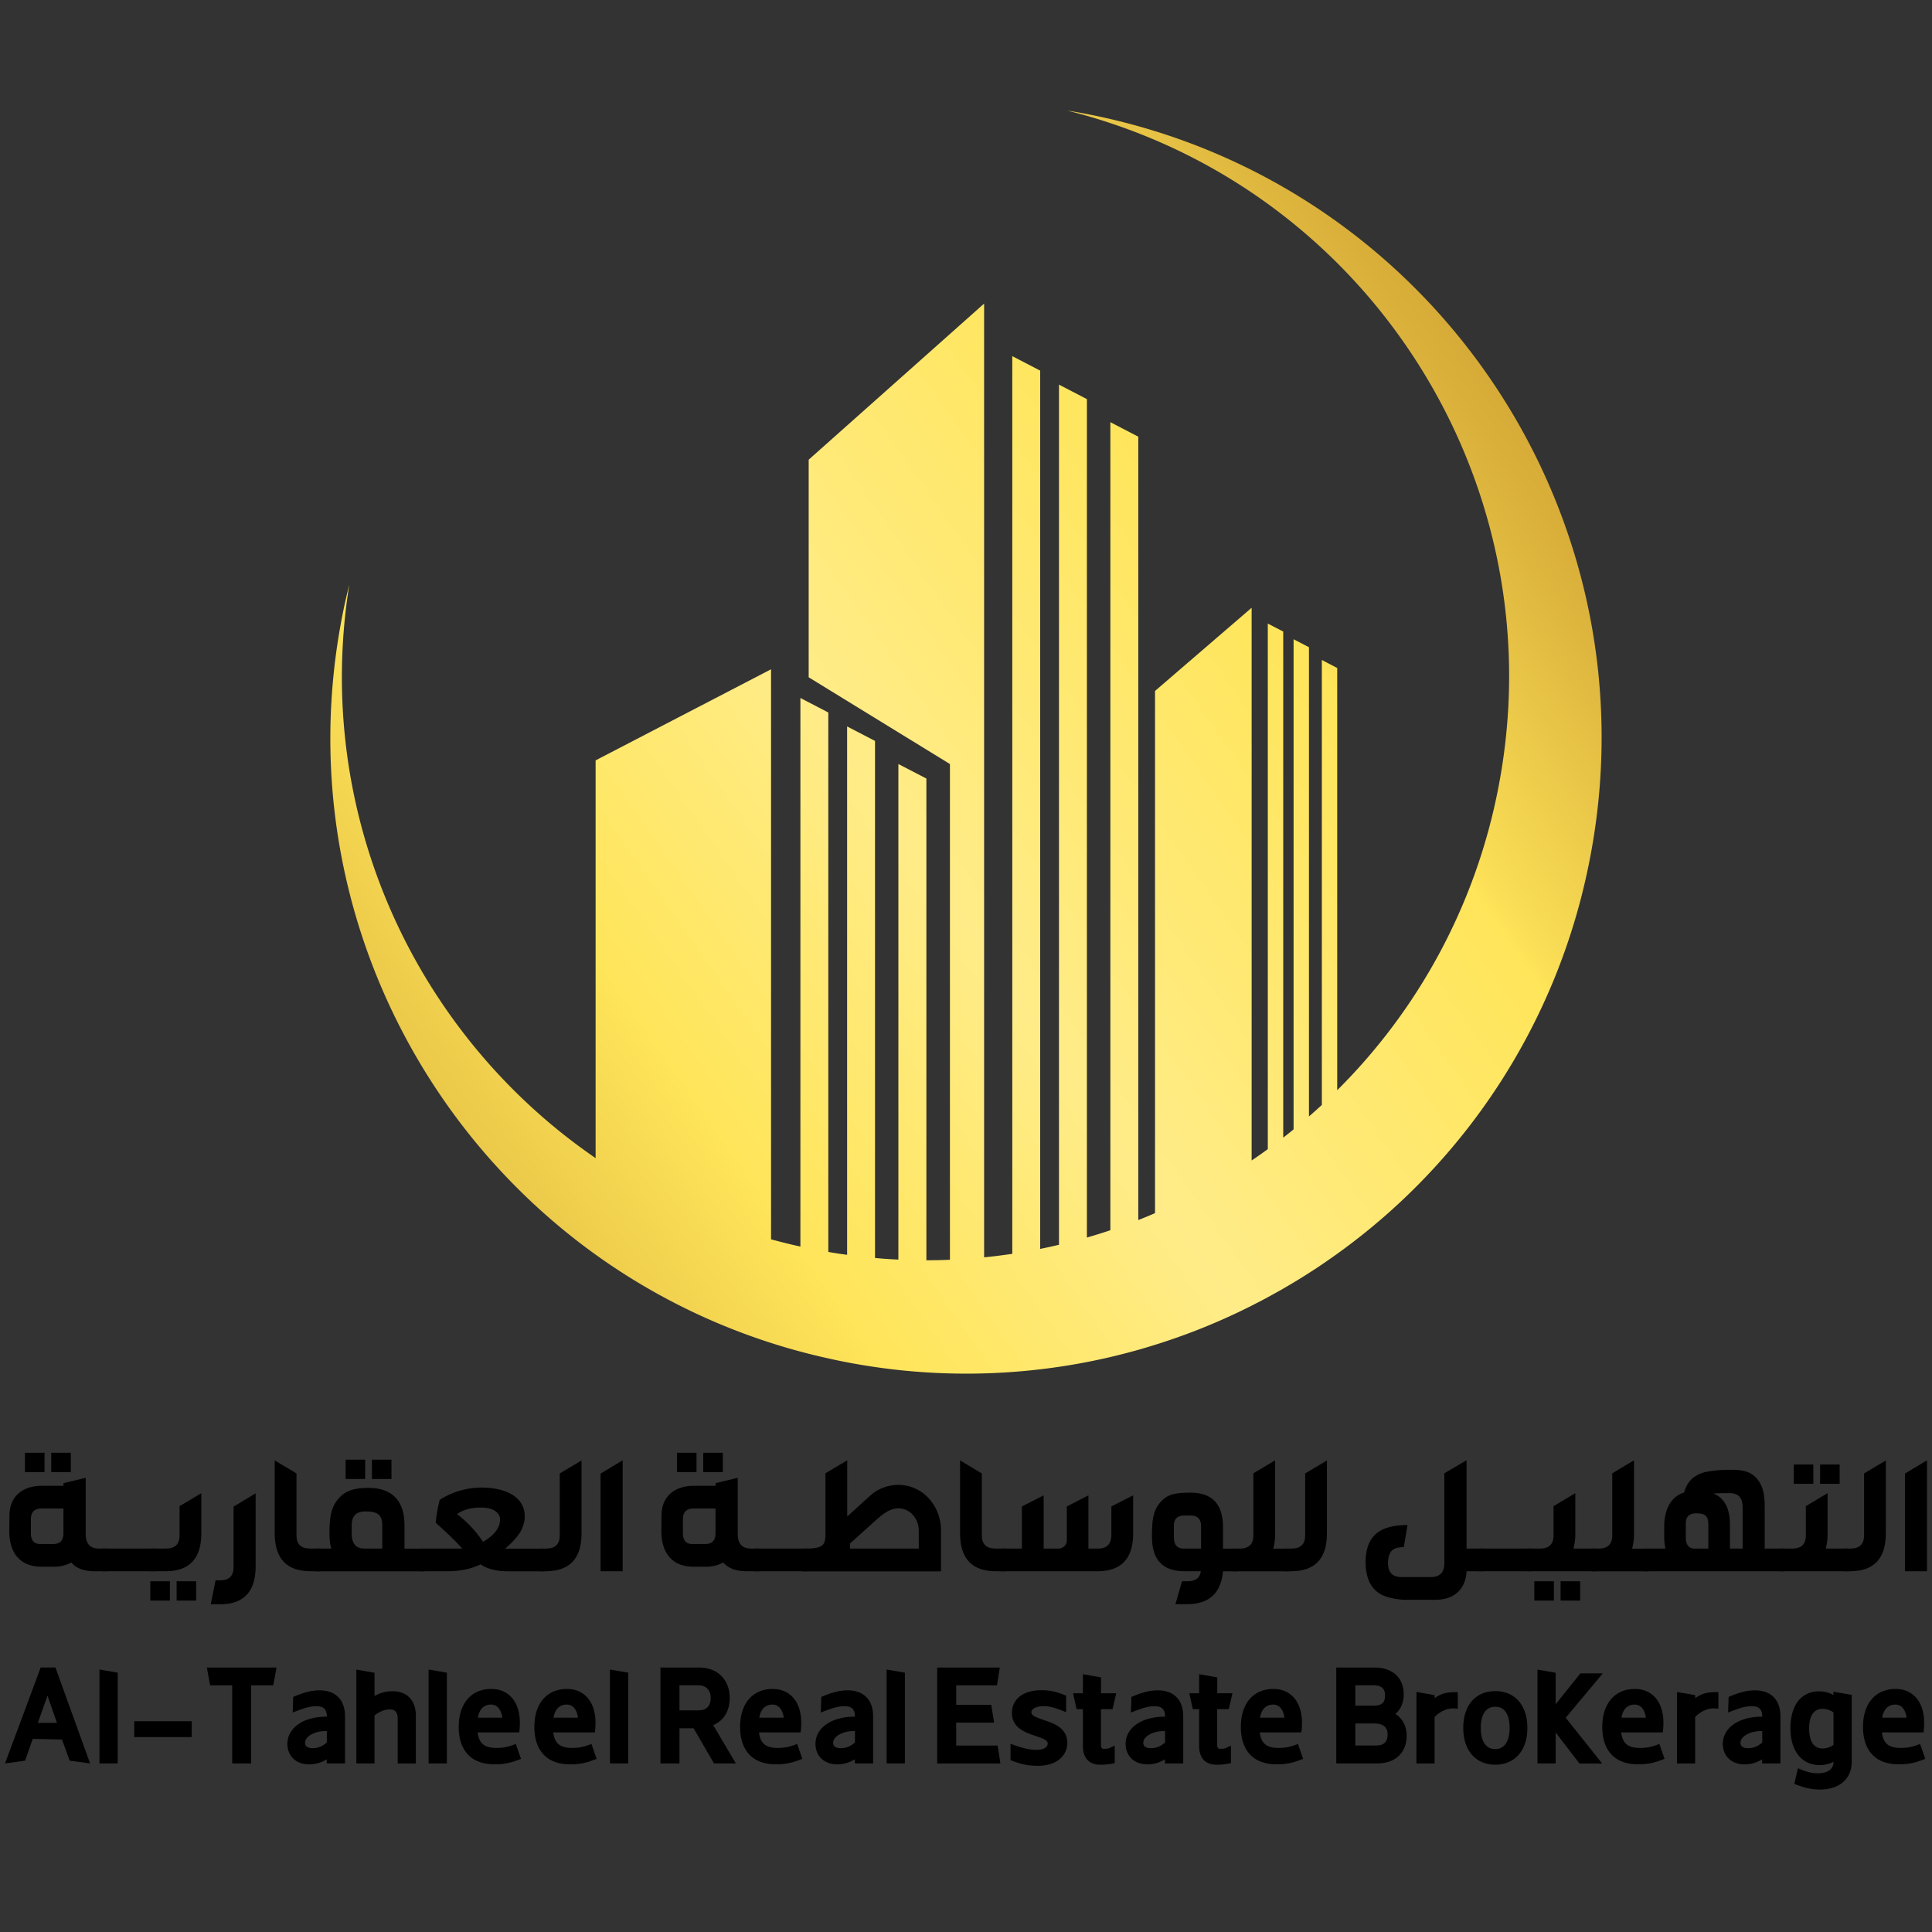 <svg id="Layer_1" data-name="Layer 1" xmlns="http://www.w3.org/2000/svg" xmlns:xlink="http://www.w3.org/1999/xlink" viewBox="0 0 1400 1400"><rect x="0" y="0" width="1400" height="1400" fill="#333333" stroke="none"/><defs><style>.cls-1{fill:url(#linear-gradient);}</style><linearGradient id="linear-gradient" x1="1374.14" y1="131.47" x2="17.65" y2="1081.92" gradientUnits="userSpaceOnUse"><stop offset="0" stop-color="#b47a1a"/><stop offset="0.05" stop-color="#b9811e"/><stop offset="0.13" stop-color="#c69429"/><stop offset="0.22" stop-color="#dcb33c"/><stop offset="0.32" stop-color="#fade56"/><stop offset="0.33" stop-color="#ffe55a"/><stop offset="0.52" stop-color="#ffec88"/><stop offset="0.66" stop-color="#ffe55a"/><stop offset="1" stop-color="#b47a1a"/></linearGradient></defs><path d="M51.65,1132.24a26,26,0,0,1-13.16,3.06H30.1c-16.11,0-23.48-10.66-23.37-26.2l.12-11c.11-15,11-21.43,23.25-21.43H46v-1.93l16.1-3.86v40.6c0,7.15,3.18,10.67,9.53,10.67h6.13v16.44H68.66C60.84,1138.59,55.17,1136.43,51.65,1132.24Zm-33.57-79.51H32.25v14H18.08Zm11.22,66.13h9.19q7.48,0,7.49-7.83v-17.92H30.1c-5.1,0-7.71,2.61-7.71,7.71v10.09C22.39,1116.25,24.65,1118.86,29.3,1118.86Zm7.83-66.13H51.31v14H37.13Z"/><path d="M74.33,1122.15h38.22v16.44H74.33Z"/><path d="M108.92,1145.85H123.1v14H108.92Zm.22-23.7h11.12q9.87,0,9.87-9.53v-21.21l15.76-9.41v29.15c0,18.25-8.62,27.44-26,27.44H109.14Zm18.83,23.7h14.18v14H128Z"/><path d="M156.21,1145.17h3.18q9.87,0,9.86-9.52v-43.9l16-9.64v53c0,18.25-8.62,27.45-26,27.45H152.7Z"/><path d="M199.08,1111.15v-52.86l15.76,9.42v44.91q0,9.53,9.87,9.53h7.15v16.44h-6.81C207.7,1138.59,199.08,1129.4,199.08,1111.15Z"/><path d="M228.45,1122.15H240a46.37,46.37,0,0,1-1.25-11.35c0-11.79,1.36-18.82,6.36-24.61,4.76-5.78,11.11-8,22-8,15.65,0,26,7.94,26,27.1v16.91h14.29v16.44H228.45Zm22-64.43h14.17v14H250.46Zm13.83,64.43H277v-16.91c0-8-4-10-12.25-10q-9.87,0-9.87,9.87v6.35C254.88,1118.63,257.94,1122.15,264.29,1122.15Zm5.22-64.43h14.18v14H269.51Z"/><path d="M348.22,1133.6c-6.81,3.29-14.75,5-24.05,5H304v-16.44h31c-7.15-8.06-17.7-17.24-18.15-17.7l-1.13-1a104.86,104.86,0,0,1,2.94-16.67,57.25,57.25,0,0,1,30.06-8.85c16,0,31.53,5.67,31.53,21a17.9,17.9,0,0,1-1.59,7.6c-.45,2.15-3.51,7.94-12.59,15.65h28.36v16.44H368C359.22,1138.59,352.64,1136.67,348.22,1133.6Zm1.81-16.33c5.79-3.4,12.36-8.62,12.36-16.33,0-3.52-3.4-8.51-13.72-8.51-9.41,0-14.4,2.61-17.47,4.76A81.82,81.82,0,0,1,350,1117.27Z"/><path d="M391,1122.15h4.76q9.87,0,9.87-9.53v-44.91l15.77-9.42v52.86c0,18.25-8.62,27.44-26,27.44H391Z"/><path d="M435.2,1067.82l16-9.65v80.42h-16Z"/><path d="M524.12,1132.24A26,26,0,0,1,511,1135.3h-8.39c-16.11,0-23.48-10.66-23.37-26.2l.12-11c.11-15,11-21.43,23.25-21.43h15.88v-1.93l16.1-3.86v40.6c0,7.15,3.18,10.67,9.53,10.67h6.13v16.44h-9.08C533.31,1138.59,527.64,1136.43,524.12,1132.24Zm-33.57-79.51h14.17v14H490.55Zm11.22,66.13H511q7.49,0,7.49-7.83v-17.92H502.57c-5.1,0-7.71,2.61-7.71,7.71v10.09C494.86,1116.25,497.12,1118.86,501.77,1118.86Zm7.83-66.13h14.18v14H509.6Z"/><path d="M546.8,1122.15H585v16.44H546.8Z"/><path d="M598.17,1111.82v-44.23l15.77-9.42v40.73l17-15.43A30.54,30.54,0,0,1,650.8,1076c17.81,0,30.4,14.75,31.08,31.65v31H581.61v-16.44C595.34,1122.15,598.17,1120.78,598.17,1111.82Zm67.6,10.33v-12.93c0-9.3-6.8-16.23-14.74-16.23-7,0-12.93,5.56-18,10.1l-17.12,15.42v3.64Z"/><path d="M695.71,1111.15v-52.86l15.76,9.42v44.91q0,9.53,9.87,9.53h7.15v16.44h-6.81C704.33,1138.59,695.71,1129.4,695.71,1111.15Z"/><path d="M725.08,1122.15h15.43v-30.52l15.76-8.05v38.57h10.89a5.94,5.94,0,0,0,5.9-5.9v-24.62l15.65-8.05v38.57h7c6.47,0,9.64-3.41,9.64-10.1v-20.42l15.77-8.05v27.57c0,18.25-8.62,27.44-25.86,27.44H725.08Z"/><path d="M856.53,1145.85h4c5.79,0,9-2.38,9.65-7.26H858.23c-15.66,0-23.48-8.28-23.48-24.95,0-11.91.68-18.6,5.9-24.84s11.23-7.15,22.23-7.15c15.54,0,23.36,8.29,23.36,25v15.54h10.44v16.44H886.24c-1.47,15.88-10.09,23.82-26.08,23.82h-8.4Zm1.13-23.7h12.7v-16.22c0-5.11-2.49-7.72-7.48-7.72h-4.65c-5.11,0-7.6,2.38-7.6,7.27v8.5C850.63,1119.42,853,1122.15,857.66,1122.15Z"/><path d="M893.27,1122.15h5.1q9.87,0,9.87-9.53v-45l15.77-9.42v53a40.88,40.88,0,0,1-1.36,11h11.91v16.44H893.27Z"/><path d="M931.15,1122.15h4.77q9.86,0,9.86-9.53v-44.91l15.77-9.42v52.86c0,18.25-8.62,27.44-26,27.44h-4.43Z"/><path d="M1006,1157.42c-11-3-16.44-11.57-16.44-25.86.34-18.72,10.09-26.43,30.39-26.43l-2.72,16c-7.48,0-11.23,2.38-11.45,11.68.11,6.69,3.4,10,9.86,10h21.1c6.58,0,9.87-3.29,9.87-10v-65.22l16.11-9.42v64h12.36v16.44h-12.36c-.46,11-7.15,20.65-22.46,20.65h-21.33A46.14,46.14,0,0,1,1006,1157.42Z"/><path d="M1071.67,1122.15h38.22v16.44h-38.22Z"/><path d="M1106.48,1122.15h9.42q9.87,0,9.87-9.53v-21.21l15.76-9.41v29.15a40.48,40.48,0,0,1-1.36,11h16.56v16.44h-50.25Zm5.33,23.7H1126v14h-14.18Zm19.06,0h14.18v14h-14.18Z"/><path d="M1153.32,1122.15h5.11q9.87,0,9.87-9.53v-45l15.76-9.42v53a40.48,40.48,0,0,1-1.36,11h11.91v16.44h-41.29Z"/><path d="M1191.2,1122.15h15.66a38.68,38.68,0,0,1-.91-8.4v-7.6c0-12.7,5.22-21.88,14.4-24.61,2.38-7.94,6.47-12.25,14.86-14.74a89.63,89.63,0,0,1,18.94-1.71c8,0,12.93.8,17.69,5,6.24,6.23,6.92,13.83,6.92,22.34v29.72h14v16.44H1191.2Zm35.73,0h11v-17.24c0-6.58-2.49-8.28-8.73-8.28-5.1,0-7.6,2.38-7.6,7.25v10.32C1221.6,1118.86,1223.42,1121.58,1226.93,1122.15Zm26.66-17.24v17.24h9.18v-29.83c0-6.92-3.06-10.32-9.3-10.32-6.92,0-10.89.11-11.68.34C1249.73,1085.63,1253.59,1093.23,1253.59,1104.91Z"/><path d="M1289.3,1122.15h9.42q9.87,0,9.86-9.53v-21.21l15.77-9.41v29.15a40.48,40.48,0,0,1-1.36,11h16.56v16.44H1289.3Zm10.55-60.91H1314v14h-14.18Zm19.06,0h14.17v14h-14.17Z"/><path d="M1336.14,1122.15h4.76q9.87,0,9.87-9.53v-44.91l15.77-9.42v52.86c0,18.25-8.62,27.44-26,27.44h-4.43Z"/><path d="M1380.38,1067.82l16-9.65v80.42h-16Z"/><path d="M44.92,1260.51l-21.19-.46-5.57,15.8-14.53,2,25.85-69.51H40.17l25.12,69.51-14.8-2Zm-3.66-12.06-6.84-19.73-7,19.73Z"/><path d="M72.06,1209.81l13.24,2.28v65.77H72.06Z"/><path d="M97.27,1247.26h41.65v11.51H97.27Z"/><path d="M168.25,1221.23h-16l-2.37-12.88H200.4L198,1221.23H182v56.63H168.25Z"/><path d="M208.26,1263.7c0-11.69,11.6-19.73,28.32-19.73h.27c0-5.57-2.55-7.58-7.67-7.58s-9.5,1.65-17.08,4.57l.36-11.33c7.22-3,12.88-4.75,19.09-4.75,11.33,0,18.46,6.58,18.46,18.82v34.16H236.76v-3a23.69,23.69,0,0,1-12.88,3.66C214.57,1278.5,208.26,1272.47,208.26,1263.7Zm18.27,3.11c3.93,0,7-1.28,10.32-4.11v-8.32h-.64c-8.86,0-15.16,4.21-15.16,8.5C221.05,1266.07,224.07,1266.81,226.53,1266.81Z"/><path d="M282.16,1238.68c-3.19,0-6.94,1.46-10.77,4.38v34.8H258.23v-68l13.16,2.28V1229a25.76,25.76,0,0,1,13.15-3.47c10,0,16.81,6.21,16.81,17.81v34.53H288.19v-32.24C288.19,1240.14,285.82,1238.68,282.16,1238.68Z"/><path d="M310.58,1209.81l13.24,2.28v65.77H310.58Z"/><path d="M332.41,1251.37c0-16.9,9-27.49,23.66-27.49,12.33,0,20.64,9.13,20.64,24.48a47.69,47.69,0,0,1-.45,7H346.11c.92,7.67,4.66,11.24,13.34,11.24,6.58,0,9-.92,14.34-2.84l3.74,10.78-2.74,1a42.08,42.08,0,0,1-16.62,2.92C341.55,1278.5,332.41,1268.54,332.41,1251.37ZM364,1244.7c-.83-5.93-3.75-9.5-8.13-9.5-6.4,0-8.77,4.84-9.59,9.5Z"/><path d="M387.22,1251.37c0-16.9,9-27.49,23.66-27.49,12.33,0,20.64,9.13,20.64,24.48a47.69,47.69,0,0,1-.45,7H400.93c.91,7.67,4.65,11.24,13.33,11.24,6.58,0,9-.92,14.34-2.84l3.75,10.78-2.74,1A42.12,42.12,0,0,1,413,1278.5C396.36,1278.5,387.22,1268.54,387.22,1251.37Zm31.61-6.67c-.82-5.93-3.75-9.5-8.13-9.5-6.4,0-8.77,4.84-9.59,9.5Z"/><path d="M442,1209.81l13.24,2.28v65.77H442Z"/><path d="M502.6,1252.38H492.37v25.48H478.58v-69.51H506.8c13.25,0,22,9,22,22,0,9.41-4.38,16.62-12,19.73l16.44,27.77H517.4Zm3.56-13c5.76,0,8.86-3.11,8.86-9.05,0-5.57-3.47-9.13-8.86-9.13H492.37v18.18Z"/><path d="M536.31,1251.37c0-16.9,9.05-27.49,23.66-27.49,12.33,0,20.64,9.13,20.64,24.48a47.69,47.69,0,0,1-.45,7H550c.91,7.67,4.65,11.24,13.33,11.24,6.58,0,9-.92,14.34-2.84l3.74,10.78-2.74,1a42.05,42.05,0,0,1-16.62,2.92C545.45,1278.5,536.31,1268.54,536.31,1251.37Zm31.61-6.67c-.82-5.93-3.75-9.5-8.13-9.5-6.4,0-8.77,4.84-9.59,9.5Z"/><path d="M590.94,1263.7c0-11.69,11.6-19.73,28.32-19.73h.27c0-5.57-2.56-7.58-7.67-7.58s-9.5,1.65-17.08,4.57l.36-11.33c7.22-3,12.88-4.75,19.09-4.75,11.33,0,18.46,6.58,18.46,18.82v34.16H619.44v-3a23.69,23.69,0,0,1-12.88,3.66C597.24,1278.5,590.94,1272.47,590.94,1263.7Zm18.27,3.11c3.93,0,7-1.28,10.32-4.11v-8.32h-.64c-8.86,0-15.16,4.21-15.16,8.5C603.73,1266.07,606.74,1266.81,609.21,1266.81Z"/><path d="M642.47,1209.81l13.24,2.28v65.77H642.47Z"/><path d="M679.1,1208.35h45.39l-2,12.88h-29.6v14.16h25.39l2.1,12.88H692.89v16.62h30.05l2,13H679.1Z"/><path d="M732.27,1275.49v-11.88c8.22,3,13.15,4.38,18.72,4.38,7.86,0,8.22-3.74,8.22-4.56,0-2.38-3-3.57-9.31-5.66-6.67-2.29-16.63-5.58-16.63-16.44,0-10,8-16.54,21.47-16.54,7.49,0,11.78,1.56,17.81,3.93v12c-9-3.65-12.42-4.38-16.17-4.38-5.48,0-9,1.92-9,4.38s3.11,3.66,9.77,5.94c3.84,1.28,7.49,2.65,10.42,4.85a13.66,13.66,0,0,1,5.84,11.32c0,9.86-8.22,16.72-21.1,16.72C744.51,1279.6,739.57,1278.32,732.27,1275.49Z"/><path d="M784.7,1265v-26.49h-4.57l-2.55-11.5h7.12v-13.8l13.15,2.28V1227h11l-2.64,11.5h-8.41v25.85c0,2.47.83,2.92,2.56,2.92a13,13,0,0,0,3.2-.36l4.2-2v12.7a48.06,48.06,0,0,1-10.14,1.19C789.27,1278.78,784.7,1274.2,784.7,1265Z"/><path d="M815.67,1263.7c0-11.69,11.6-19.73,28.32-19.73h.27c0-5.57-2.56-7.58-7.67-7.58s-9.5,1.65-17.08,4.57l.36-11.33c7.22-3,12.88-4.75,19.09-4.75,11.33,0,18.45,6.58,18.45,18.82v34.16H844.17v-3a23.69,23.69,0,0,1-12.88,3.66C822,1278.5,815.67,1272.47,815.67,1263.7Zm18.27,3.11c3.93,0,7-1.28,10.32-4.11v-8.32h-.64c-8.86,0-15.16,4.21-15.16,8.5C828.46,1266.07,831.47,1266.81,833.94,1266.81Z"/><path d="M868.93,1265v-26.49h-4.57l-2.55-11.5h7.12v-13.8l13.15,2.28V1227h11l-2.64,11.5h-8.41v25.85c0,2.47.83,2.92,2.56,2.92a13,13,0,0,0,3.2-.36l4.2-2v12.7a48.06,48.06,0,0,1-10.14,1.19C873.5,1278.78,868.93,1274.2,868.93,1265Z"/><path d="M899.17,1251.37c0-16.9,9-27.49,23.66-27.49,12.33,0,20.64,9.13,20.64,24.48a46.41,46.41,0,0,1-.46,7H912.87c.91,7.67,4.66,11.24,13.34,11.24,6.57,0,9-.92,14.34-2.84l3.74,10.78-2.74,1a42.08,42.08,0,0,1-16.62,2.92C908.3,1278.5,899.17,1268.54,899.17,1251.37Zm31.6-6.67c-.82-5.93-3.74-9.5-8.12-9.5-6.4,0-8.77,4.84-9.6,9.5Z"/><path d="M968.32,1208.35H996c13.06,0,21.19,7.4,21.19,19.37,0,6-2.19,11-6,14.24,5.21,3.38,8.13,8.86,8.13,15.71,0,12.52-8.22,20.19-21.55,20.19H968.32ZM995.45,1236c5.85,0,8.22-2.28,8.22-7.39,0-1.83,0-7.4-8.22-7.4H982.12V1236Zm1.55,28.87c5.76,0,8.5-2.47,8.5-8,0-1.92,0-8-9.68-8h-13.7v16Z"/><path d="M1026.42,1226.07l13.16,2.28v2.19c5.57-4,9.77-4.38,16.81-4.38v12c-2.38-.09-1.38-.19-3.84-.19-5.21,0-10.78,3.56-13,6.31v33.61h-13.16Z"/><path d="M1060.32,1252.1c0-16.53,9-26.67,23.2-26.67s23.29,10.14,23.29,26.67-9.23,26.68-23.29,26.68S1060.32,1268.63,1060.32,1252.1Zm23.2,15.35c7,0,10.41-6.13,10.41-15.35s-3.29-15.35-10.41-15.35c-7,0-10.51,5.94-10.51,15.35S1076.57,1267.45,1083.52,1267.45Z"/><path d="M1127.28,1255.39v22.47h-13.16v-68l13.16,2.28v22.84l17.9-22.38h16.26l-26.86,32.15,26.4,33.16h-16.44Z"/><path d="M1161.08,1251.37c0-16.9,9-27.49,23.66-27.49,12.33,0,20.64,9.13,20.64,24.48a46.41,46.41,0,0,1-.46,7h-30.14c.91,7.67,4.66,11.24,13.34,11.24,6.57,0,9-.92,14.34-2.84l3.74,10.78-2.74,1a42.08,42.08,0,0,1-16.62,2.92C1170.21,1278.5,1161.08,1268.54,1161.08,1251.37Zm31.6-6.67c-.82-5.93-3.74-9.5-8.12-9.5-6.4,0-8.77,4.84-9.6,9.5Z"/><path d="M1215.25,1226.07l13.16,2.28v2.19c5.57-4,9.77-4.38,16.8-4.38v12c-2.37-.09-1.37-.19-3.84-.19-5.2,0-10.77,3.56-13,6.31v33.61h-13.16Z"/><path d="M1248.41,1263.7c0-11.69,11.61-19.73,28.32-19.73h.27c0-5.57-2.55-7.58-7.67-7.58s-9.5,1.65-17.08,4.57l.37-11.33c7.21-3,12.88-4.75,19.09-4.75,11.32,0,18.45,6.58,18.45,18.82v34.16h-13.25v-3a23.69,23.69,0,0,1-12.88,3.66C1254.72,1278.5,1248.41,1272.47,1248.41,1263.7Zm18.27,3.11c3.93,0,7-1.28,10.32-4.11v-8.32h-.63c-8.87,0-15.17,4.21-15.17,8.5C1261.2,1266.07,1264.22,1266.81,1266.68,1266.81Z"/><path d="M1300.21,1292.66l2.65-11.33c5.75,2.37,9.14,3.66,14.43,3.66,6.85,0,11.33-2.75,11.33-8.32a22.27,22.27,0,0,1-10,2.38c-12.79,0-21.19-10-21.19-26.67,0-17,8-26.77,20.83-26.77a21.5,21.5,0,0,1,10.32,2.65v-2.37l13.24,2.28v48.59c0,12.15-8.86,20-23,20C1311.9,1296.77,1307.06,1295.31,1300.21,1292.66Zm20.46-25.67a13.38,13.38,0,0,0,7.95-2.56v-23.56a14,14,0,0,0-7.95-2.56c-6.58,0-9.68,5.3-9.68,14.07C1311,1262.06,1314.37,1267,1320.67,1267Z"/><path d="M1350,1251.37c0-16.9,9-27.49,23.66-27.49,12.33,0,20.64,9.13,20.64,24.48a46.41,46.41,0,0,1-.46,7H1363.7c.91,7.67,4.66,11.24,13.34,11.24,6.57,0,9-.92,14.34-2.84l3.74,10.78-2.74,1a42.08,42.08,0,0,1-16.62,2.92C1359.13,1278.5,1350,1268.54,1350,1251.37Zm31.6-6.67c-.82-5.93-3.74-9.5-8.12-9.5-6.4,0-8.77,4.84-9.6,9.5Z"/><path class="cls-1" d="M792.27,83.55c-6.34-1.29-12.64-2.46-18.94-3.42C991.83,134.6,1130.46,352.3,1084.92,575A421.32,421.32,0,0,1,969,790V484.05l-11.14-5.8V800.68c-3.09,2.83-6.17,5.63-9.34,8.34V469l-11.14-5.79V818.4c-2.46,2.05-5,4-7.5,6V457.65l-11.18-5.8V832.71c-3.88,2.83-7.76,5.59-11.72,8.21V440.42l-70,60.27V879.08q-6,2.64-12.14,5V316.43l-20.23-10.51V891.47h0c-5.59,1.88-11.26,3.63-17,5.3h0V289.2l-20.23-10.5V902h0c-4.5,1.09-9.08,2.08-13.62,3V268.57l-20.22-10.51V908.57c-6.75,1-13.58,1.88-20.42,2.54h0V220L586,333.12V490.78l102.36,62.86V912.87c-5.66.25-11.37.37-17.07.37V564.14L651,553.64v359.1h0c-5.63-.25-11.26-.62-16.93-1.17h0V536.9l-20.22-10.5V909.28c-4.54-.59-9.09-1.25-13.63-2.09V516.29L580,505.78V903.32q-10.77-2.39-21.27-5.26V485L431.6,551V839.21c-131.25-90-205-250.19-178.5-415.55-1.54,6.17-3,12.47-4.3,18.81-37.53,183.63,39.83,364,182.8,466.68a457.24,457.24,0,0,0,127.12,64q10.5,3.38,21.27,6.26c6.67,1.79,13.43,3.46,20.22,4.92,2.47.58,5,1.13,7.47,1.63a458.74,458.74,0,0,0,196.89-2.59h0q10.18-2.39,20.21-5.21h0q6.13-1.75,12.14-3.63a455,455,0,0,0,70-28.36c3.92-2,7.84-4,11.72-6.13s7.51-4.09,11.18-6.22c2.5-1.46,5-2.92,7.5-4.42,3.76-2.25,7.47-4.54,11.14-6.92,3.17-2,6.25-4,9.34-6.13q5.63-3.82,11.14-7.76a458.82,458.82,0,0,0,182.21-281.55C1202.15,377.91,1041.5,134.56,792.27,83.55Z"/></svg>